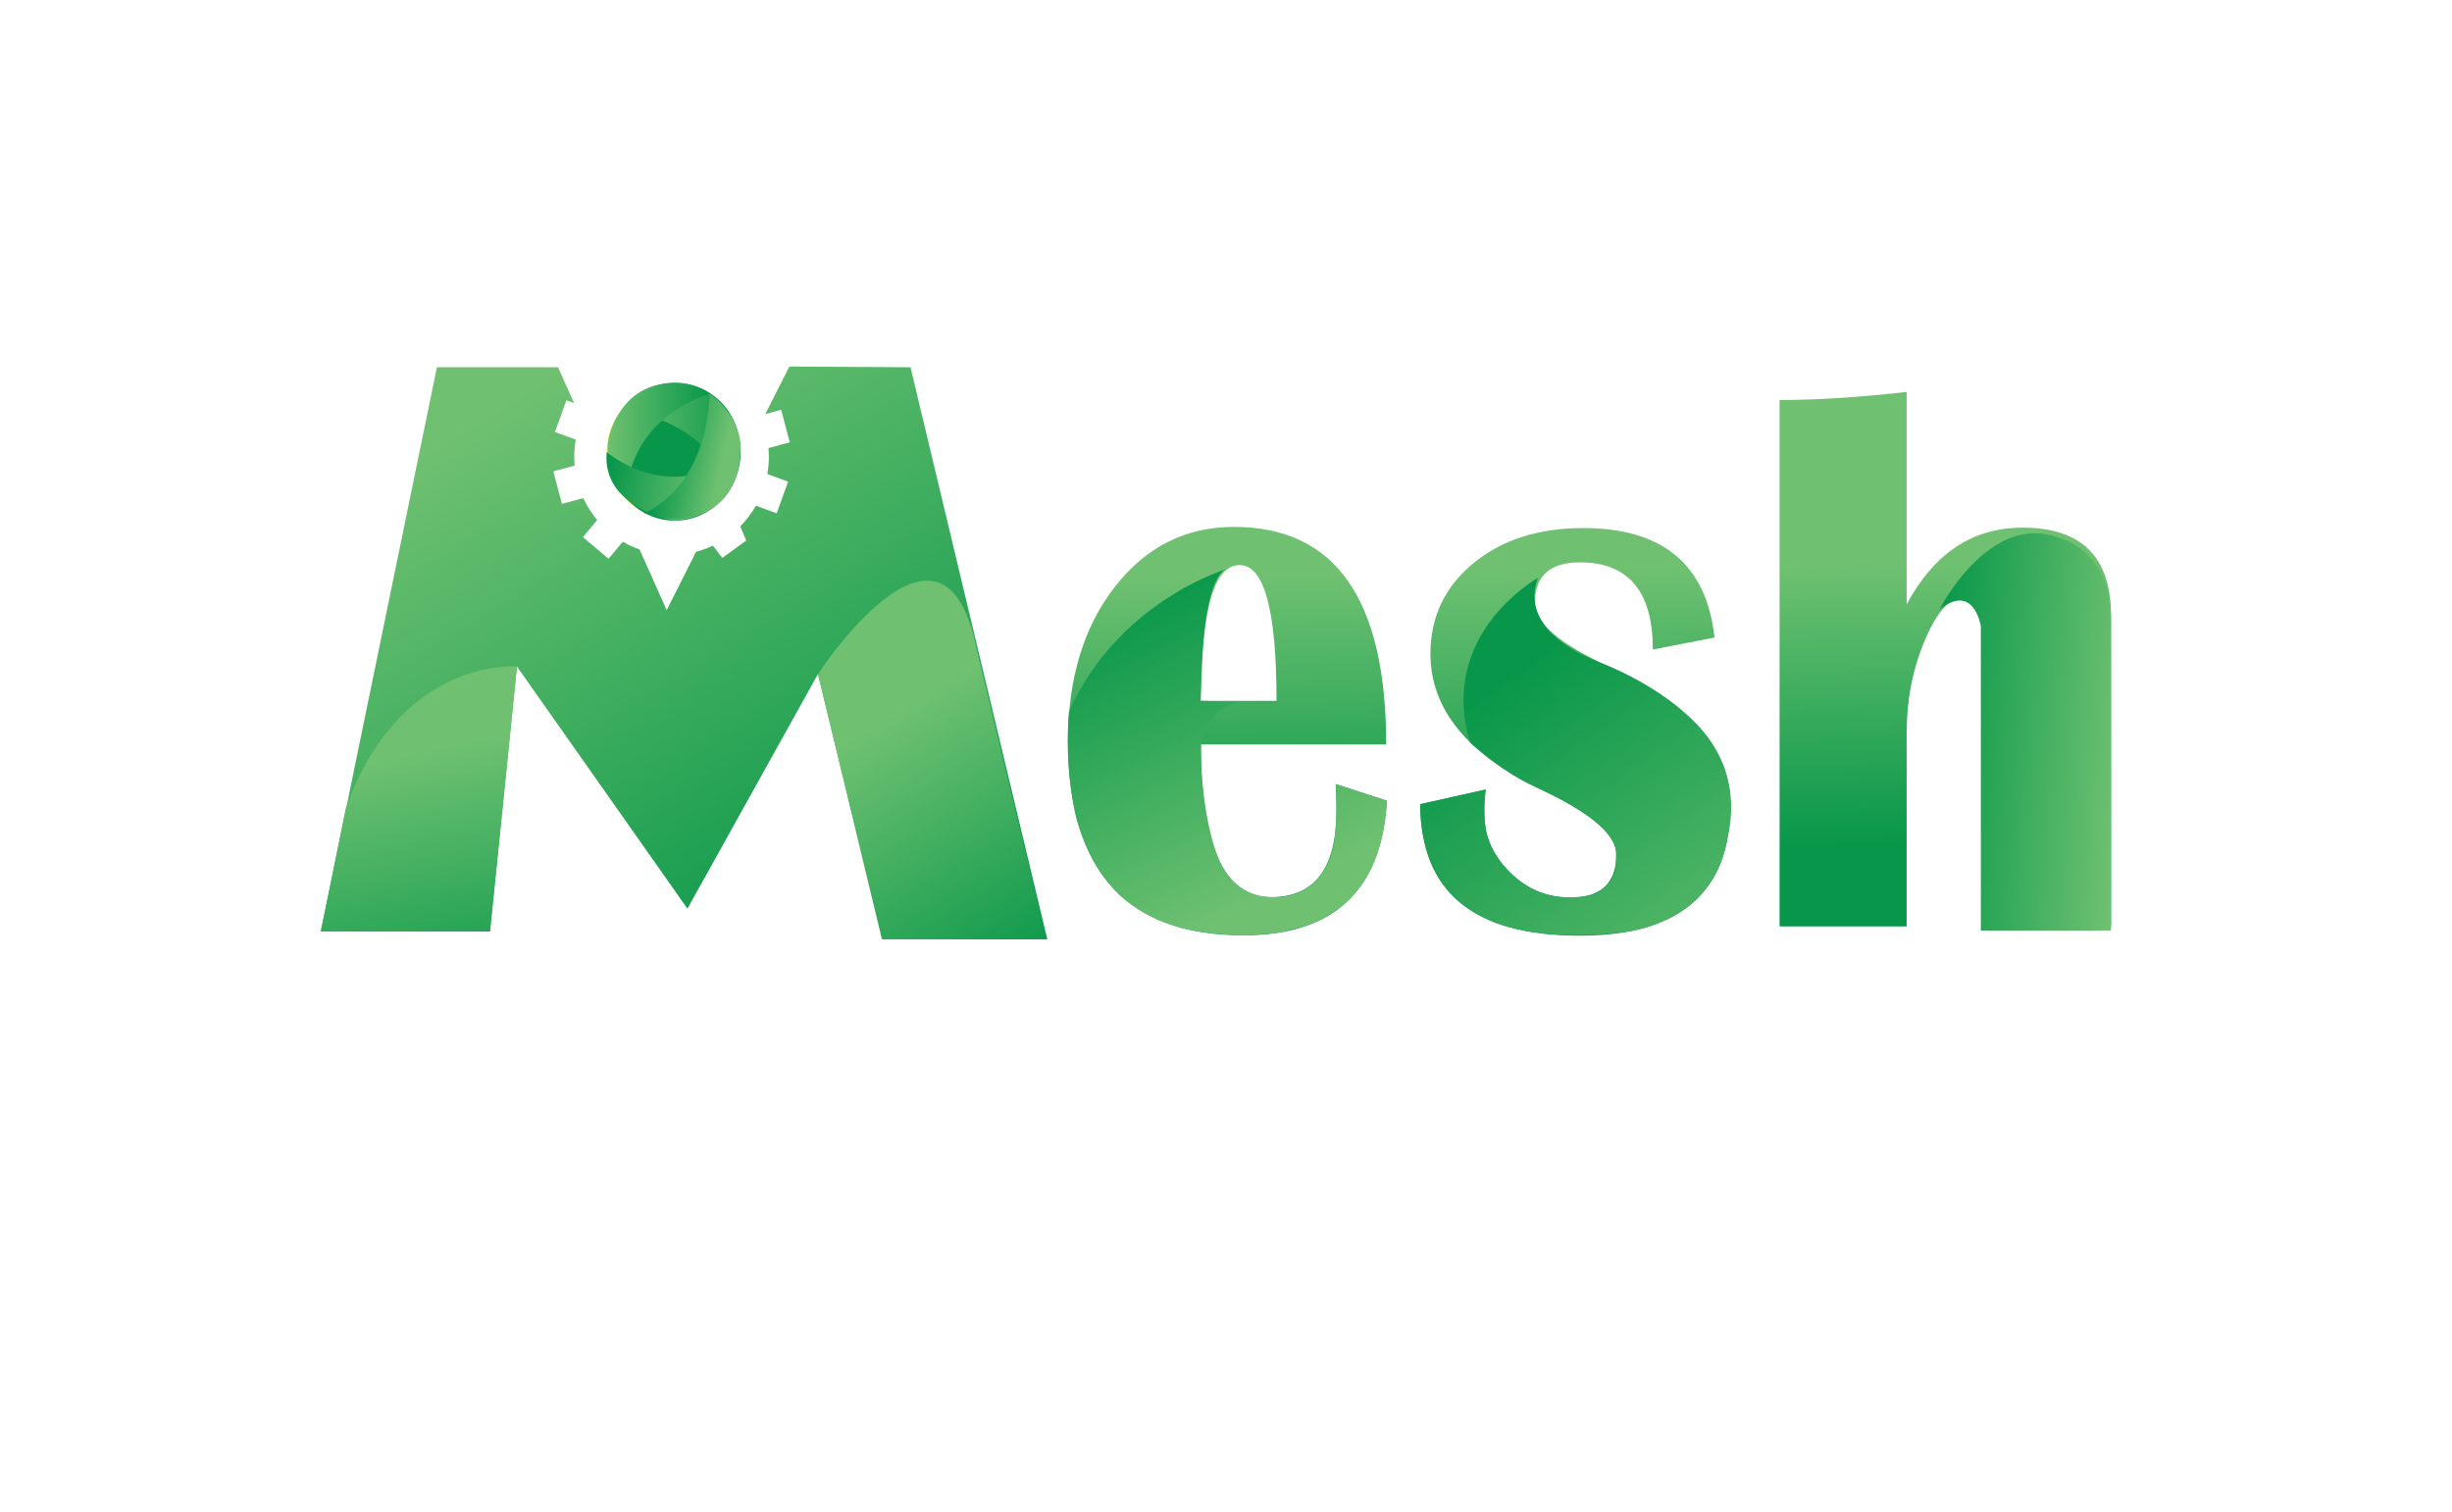 <svg width="107" height="66" viewBox="0 0 107 66" fill="none" xmlns="http://www.w3.org/2000/svg">
<g filter="url(#filter0_d_435_162)">
<rect x="4" width="99" height="58" rx="28" fill="white"/>
</g>
<path d="M77.657 40.437V17.46C79.297 17.46 81.146 17.342 83.202 17.107V26.382C84.397 24.149 86.083 23.032 88.261 23.032C90.834 23.032 92.12 24.311 92.12 26.869V40.437H86.575V27.543C86.575 26.567 86.281 26.079 85.694 26.079C85.085 26.079 84.518 26.705 83.992 27.956C83.465 29.207 83.202 30.55 83.202 31.988V40.438H77.657V40.437Z" fill="url(#paint0_linear_435_162)"/>
<path d="M84.637 26.599C84.637 26.599 86.827 22.287 89.869 23.485C89.869 23.485 92.119 23.983 92.119 27.05V40.617H86.439V27.332C86.439 27.332 86.142 25.416 84.637 26.599Z" fill="url(#paint1_linear_435_162)"/>
<path d="M74.816 27.829L72.127 28.351C72.127 25.815 71.063 24.547 68.937 24.547C67.63 24.547 66.977 25.142 66.977 26.331C66.977 27.206 68.101 28.149 70.35 29.159C73.793 30.719 75.515 32.7 75.515 35.101C75.515 38.927 73.323 40.841 68.938 40.841C64.299 40.841 61.98 38.927 61.98 35.101L64.836 34.462C64.796 34.832 64.776 35.18 64.776 35.505C64.776 36.492 65.149 37.35 65.892 38.08C66.636 38.81 67.516 39.175 68.528 39.175C69.865 39.175 70.533 38.547 70.533 37.289C70.533 36.448 69.455 35.516 67.298 34.495C64.047 32.946 62.421 30.96 62.421 28.536C62.421 26.932 63.044 25.616 64.29 24.589C65.536 23.561 67.136 23.049 69.091 23.049C72.562 23.049 74.471 24.642 74.816 27.829Z" fill="url(#paint2_linear_435_162)"/>
<path d="M67.119 25.221C67.119 25.221 62.724 27.646 64.15 32.406C64.15 32.406 65.708 33.821 67.045 34.36C68.381 34.899 69.361 35.64 69.361 35.64C69.361 35.64 70.519 36.471 70.519 37.212C70.519 37.953 70.564 38.469 69.584 39.031C69.584 39.031 67.869 39.547 66.488 38.581C65.108 37.615 64.84 36.313 64.84 36.313C64.84 36.313 64.675 35.055 64.835 34.461L61.979 35.1C61.979 35.1 61.788 38.468 64.483 39.883C64.483 39.883 66.108 41.185 70.652 40.714C70.652 40.714 74.838 40.49 75.395 36.47C75.395 36.47 76.33 33.461 73.502 31.126C73.502 31.126 72.21 29.846 69.783 28.903C67.355 27.961 66.591 26.524 67.119 25.221Z" fill="url(#paint3_linear_435_162)"/>
<path d="M58.288 34.226L60.52 34.95C60.287 38.867 58.201 40.825 54.262 40.825C49.158 40.825 46.605 38.003 46.605 32.358C46.605 29.62 47.284 27.376 48.641 25.625C49.998 23.874 51.735 22.999 53.851 22.999C58.277 22.999 60.49 26.164 60.49 32.493H52.408C52.408 36.937 53.426 39.159 55.462 39.159C57.366 39.159 58.318 37.903 58.318 35.389C58.318 35.051 58.308 34.663 58.288 34.226ZM52.393 30.59H55.705C55.705 26.64 55.168 24.665 54.095 24.665C53.123 24.665 52.575 26.129 52.454 29.058L52.393 30.59Z" fill="url(#paint4_linear_435_162)"/>
<path d="M53.46 24.862C53.46 24.862 48.761 26.276 46.645 31.082C46.601 31.613 46.581 32.2 46.6 32.834C46.632 33.837 46.757 34.729 46.912 35.483C46.972 35.741 47.038 35.967 47.101 36.157C47.201 36.461 47.297 36.686 47.335 36.774C47.404 36.936 47.463 37.054 47.513 37.156C47.621 37.375 47.735 37.605 47.903 37.874C48.013 38.05 48.169 38.281 48.381 38.537C48.48 38.669 48.619 38.839 48.804 39.02C49.01 39.22 49.183 39.347 49.35 39.47C49.606 39.657 49.832 39.794 49.995 39.885C50.241 40.023 50.434 40.109 50.485 40.132C50.67 40.214 50.803 40.261 51.042 40.345C51.302 40.437 51.432 40.483 51.61 40.524C51.668 40.538 51.783 40.56 52.011 40.603C52.236 40.645 52.348 40.667 52.434 40.681C52.7 40.726 52.899 40.744 53.203 40.77C53.608 40.806 53.81 40.823 54.082 40.826C54.381 40.83 54.608 40.811 55.062 40.781C55.525 40.751 55.687 40.726 55.819 40.703C55.95 40.679 56.114 40.639 56.443 40.557C56.722 40.487 56.866 40.452 56.988 40.411C57.063 40.386 57.283 40.31 57.556 40.175C57.772 40.068 57.922 39.974 58.135 39.838C58.33 39.715 58.489 39.605 58.603 39.524C58.809 39.345 59.032 39.123 59.248 38.85C59.765 38.2 60.025 37.542 60.161 37.076C60.161 37.076 60.453 36.278 60.519 34.948L58.287 34.224C58.309 34.489 58.322 34.77 58.325 35.066C58.329 35.551 58.302 35.999 58.258 36.402C58.254 36.517 58.173 38.13 56.889 38.85C56.319 39.169 55.758 39.177 55.461 39.156C55.461 39.156 54.06 39.232 53.303 37.749C52.546 36.267 52.337 33.226 52.407 32.49C52.407 32.49 52.613 30.833 54.149 30.654L52.392 30.589C52.393 30.59 52.346 25.491 53.46 24.862Z" fill="url(#paint5_linear_435_162)"/>
<path d="M27.005 18.049C26.672 18.525 26.475 19.105 26.475 19.731C26.475 21.346 27.773 22.655 29.374 22.655C30.975 22.655 32.273 21.346 32.273 19.731C32.273 19.092 32.067 18.502 31.721 18.02L29.385 21.977L27.005 18.049Z" fill="url(#paint6_linear_435_162)"/>
<path d="M29.448 22.727C31.034 22.727 32.32 21.379 32.32 19.716C32.32 18.054 31.034 16.706 29.448 16.706C27.863 16.706 26.577 18.054 26.577 19.716C26.577 21.379 27.863 22.727 29.448 22.727Z" fill="#08974A"/>
<path d="M32 18.327C31.681 17.648 31.096 17.115 30.349 16.853C29.167 16.438 28.1 17.055 27.319 17.945C27.319 17.945 31.033 18.289 31.672 21.435C31.664 21.395 31.949 21.035 31.977 20.98C32.203 20.532 32.271 20 32.266 19.503C32.262 19.083 32.168 18.684 32 18.327Z" fill="url(#paint7_linear_435_162)"/>
<path d="M30.964 17.196C30.964 17.196 27.488 18.101 27.32 21.719C27.32 21.719 25.737 20.09 27.005 18.05C28.273 16.009 30.683 16.857 30.964 17.196Z" fill="url(#paint8_linear_435_162)"/>
<path d="M26.475 19.731C26.475 19.731 29.158 22.059 32.096 19.869C32.156 19.825 32.215 19.78 32.274 19.731C32.274 19.731 32.531 22.38 29.449 22.727C29.448 22.727 26.247 22.209 26.475 19.731Z" fill="url(#paint9_linear_435_162)"/>
<path d="M28.105 22.396C28.105 22.396 30.796 21.436 30.964 17.196C30.964 17.196 33.319 18.723 31.805 21.153C31.804 21.153 31.019 23.358 28.105 22.396Z" fill="url(#paint10_linear_435_162)"/>
<path d="M39.733 16.03C37.971 16.02 36.209 16.01 34.447 16C34.097 16.692 33.746 17.382 33.395 18.074L34.087 17.887L34.465 19.307L33.534 19.558C33.545 19.684 33.551 19.811 33.551 19.94C33.551 20.197 33.528 20.448 33.486 20.692L34.391 21.024L33.893 22.406L32.987 22.074C32.798 22.404 32.567 22.707 32.302 22.974C32.39 23.181 32.477 23.387 32.564 23.595C32.216 23.847 31.867 24.099 31.519 24.352C31.381 24.174 31.245 23.996 31.108 23.819C30.874 23.93 30.629 24.018 30.374 24.084C30.261 24.31 30.148 24.534 30.035 24.759C29.973 24.883 29.91 25.007 29.848 25.132C29.596 25.631 29.344 26.132 29.093 26.632L27.91 23.985C27.653 23.895 27.407 23.781 27.175 23.645L26.555 24.39L25.438 23.444L26.058 22.7C25.816 22.411 25.612 22.09 25.452 21.743L24.522 21.994L24.145 20.574L25.076 20.322C25.064 20.197 25.059 20.069 25.059 19.941C25.059 19.684 25.082 19.433 25.124 19.189L24.218 18.857L24.716 17.474L25.054 17.598C24.82 17.075 24.585 16.552 24.351 16.03C22.589 16.03 20.828 16.03 19.066 16.03C17.378 24.238 15.689 32.447 14 40.656C16.46 40.656 18.921 40.656 21.381 40.656C21.773 36.801 22.166 32.947 22.559 29.093C24.289 31.551 26.018 34.008 27.749 36.466C28.498 37.532 29.248 38.597 29.998 39.663C30.551 38.667 31.105 37.673 31.658 36.678C32.296 35.532 32.934 34.385 33.572 33.239C34.279 31.966 34.987 30.695 35.694 29.422C36.635 33.272 37.575 37.121 38.515 40.97C40.91 40.98 43.306 40.99 45.701 41C43.711 32.676 41.722 24.354 39.733 16.03Z" fill="url(#paint11_linear_435_162)"/>
<path d="M35.694 29.422C35.694 29.422 41.171 21.031 42.618 28.328C43.636 32.552 44.653 36.775 45.671 41C43.276 41 40.88 41 38.486 41C37.554 37.14 36.624 33.281 35.694 29.422Z" fill="url(#paint12_linear_435_162)"/>
<path d="M22.559 29.093C22.559 29.093 17.502 28.634 15.096 35.251L14 40.656H21.381L22.559 29.093Z" fill="url(#paint13_linear_435_162)"/>
<defs>
<filter id="filter0_d_435_162" x="0" y="0" width="107" height="66" filterUnits="userSpaceOnUse" color-interpolation-filters="sRGB">
<feFlood flood-opacity="0" result="BackgroundImageFix"/>
<feColorMatrix in="SourceAlpha" type="matrix" values="0 0 0 0 0 0 0 0 0 0 0 0 0 0 0 0 0 0 127 0" result="hardAlpha"/>
<feOffset dy="4"/>
<feGaussianBlur stdDeviation="2"/>
<feComposite in2="hardAlpha" operator="out"/>
<feColorMatrix type="matrix" values="0 0 0 0 0.063 0 0 0 0 0.517 0 0 0 0 0.011 0 0 0 1 0"/>
<feBlend mode="normal" in2="BackgroundImageFix" result="effect1_dropShadow_435_162"/>
<feBlend mode="normal" in="SourceGraphic" in2="effect1_dropShadow_435_162" result="shape"/>
</filter>
<linearGradient id="paint0_linear_435_162" x1="84.706" y1="24.498" x2="84.939" y2="36.831" gradientUnits="userSpaceOnUse">
<stop stop-color="#6FC171"/>
<stop offset="1" stop-color="#08974A"/>
</linearGradient>
<linearGradient id="paint1_linear_435_162" x1="92.689" y1="32.273" x2="84.288" y2="31.698" gradientUnits="userSpaceOnUse">
<stop stop-color="#6FC171"/>
<stop offset="1" stop-color="#08974A"/>
</linearGradient>
<linearGradient id="paint2_linear_435_162" x1="68.541" y1="24.815" x2="68.775" y2="37.151" gradientUnits="userSpaceOnUse">
<stop stop-color="#6FC171"/>
<stop offset="1" stop-color="#08974A"/>
</linearGradient>
<linearGradient id="paint3_linear_435_162" x1="76.233" y1="45.499" x2="65.284" y2="29.918" gradientUnits="userSpaceOnUse">
<stop stop-color="#6FC171"/>
<stop offset="1" stop-color="#08974A"/>
</linearGradient>
<linearGradient id="paint4_linear_435_162" x1="53.403" y1="25.112" x2="53.636" y2="37.447" gradientUnits="userSpaceOnUse">
<stop stop-color="#6FC171"/>
<stop offset="1" stop-color="#08974A"/>
</linearGradient>
<linearGradient id="paint5_linear_435_162" x1="55.576" y1="39.055" x2="49.227" y2="26.207" gradientUnits="userSpaceOnUse">
<stop stop-color="#6FC171"/>
<stop offset="1" stop-color="#08974A"/>
</linearGradient>
<linearGradient id="paint6_linear_435_162" x1="26.475" y1="20.337" x2="32.274" y2="20.337" gradientUnits="userSpaceOnUse">
<stop stop-color="#F8EB32"/>
<stop offset="1" stop-color="#FEDD10"/>
</linearGradient>
<linearGradient id="paint7_linear_435_162" x1="27.32" y1="19.078" x2="32.267" y2="19.078" gradientUnits="userSpaceOnUse">
<stop stop-color="#6FC171"/>
<stop offset="1" stop-color="#08974A"/>
</linearGradient>
<linearGradient id="paint8_linear_435_162" x1="26.513" y1="19.224" x2="30.963" y2="19.224" gradientUnits="userSpaceOnUse">
<stop stop-color="#6FC171"/>
<stop offset="1" stop-color="#08974A"/>
</linearGradient>
<linearGradient id="paint9_linear_435_162" x1="30.935" y1="21.245" x2="26.624" y2="20.326" gradientUnits="userSpaceOnUse">
<stop stop-color="#6FC171"/>
<stop offset="1" stop-color="#08974A"/>
</linearGradient>
<linearGradient id="paint10_linear_435_162" x1="31.532" y1="20.221" x2="28.861" y2="19.651" gradientUnits="userSpaceOnUse">
<stop stop-color="#6FC171"/>
<stop offset="1" stop-color="#08974A"/>
</linearGradient>
<linearGradient id="paint11_linear_435_162" x1="20.451" y1="18.384" x2="35.071" y2="42.272" gradientUnits="userSpaceOnUse">
<stop stop-color="#6FC171"/>
<stop offset="1" stop-color="#08974A"/>
</linearGradient>
<linearGradient id="paint12_linear_435_162" x1="38.688" y1="31.299" x2="45.496" y2="42.423" gradientUnits="userSpaceOnUse">
<stop stop-color="#6FC171"/>
<stop offset="1" stop-color="#08974A"/>
</linearGradient>
<linearGradient id="paint13_linear_435_162" x1="17.821" y1="32.882" x2="20.394" y2="44.644" gradientUnits="userSpaceOnUse">
<stop stop-color="#6FC171"/>
<stop offset="1" stop-color="#08974A"/>
</linearGradient>
</defs>
</svg>
